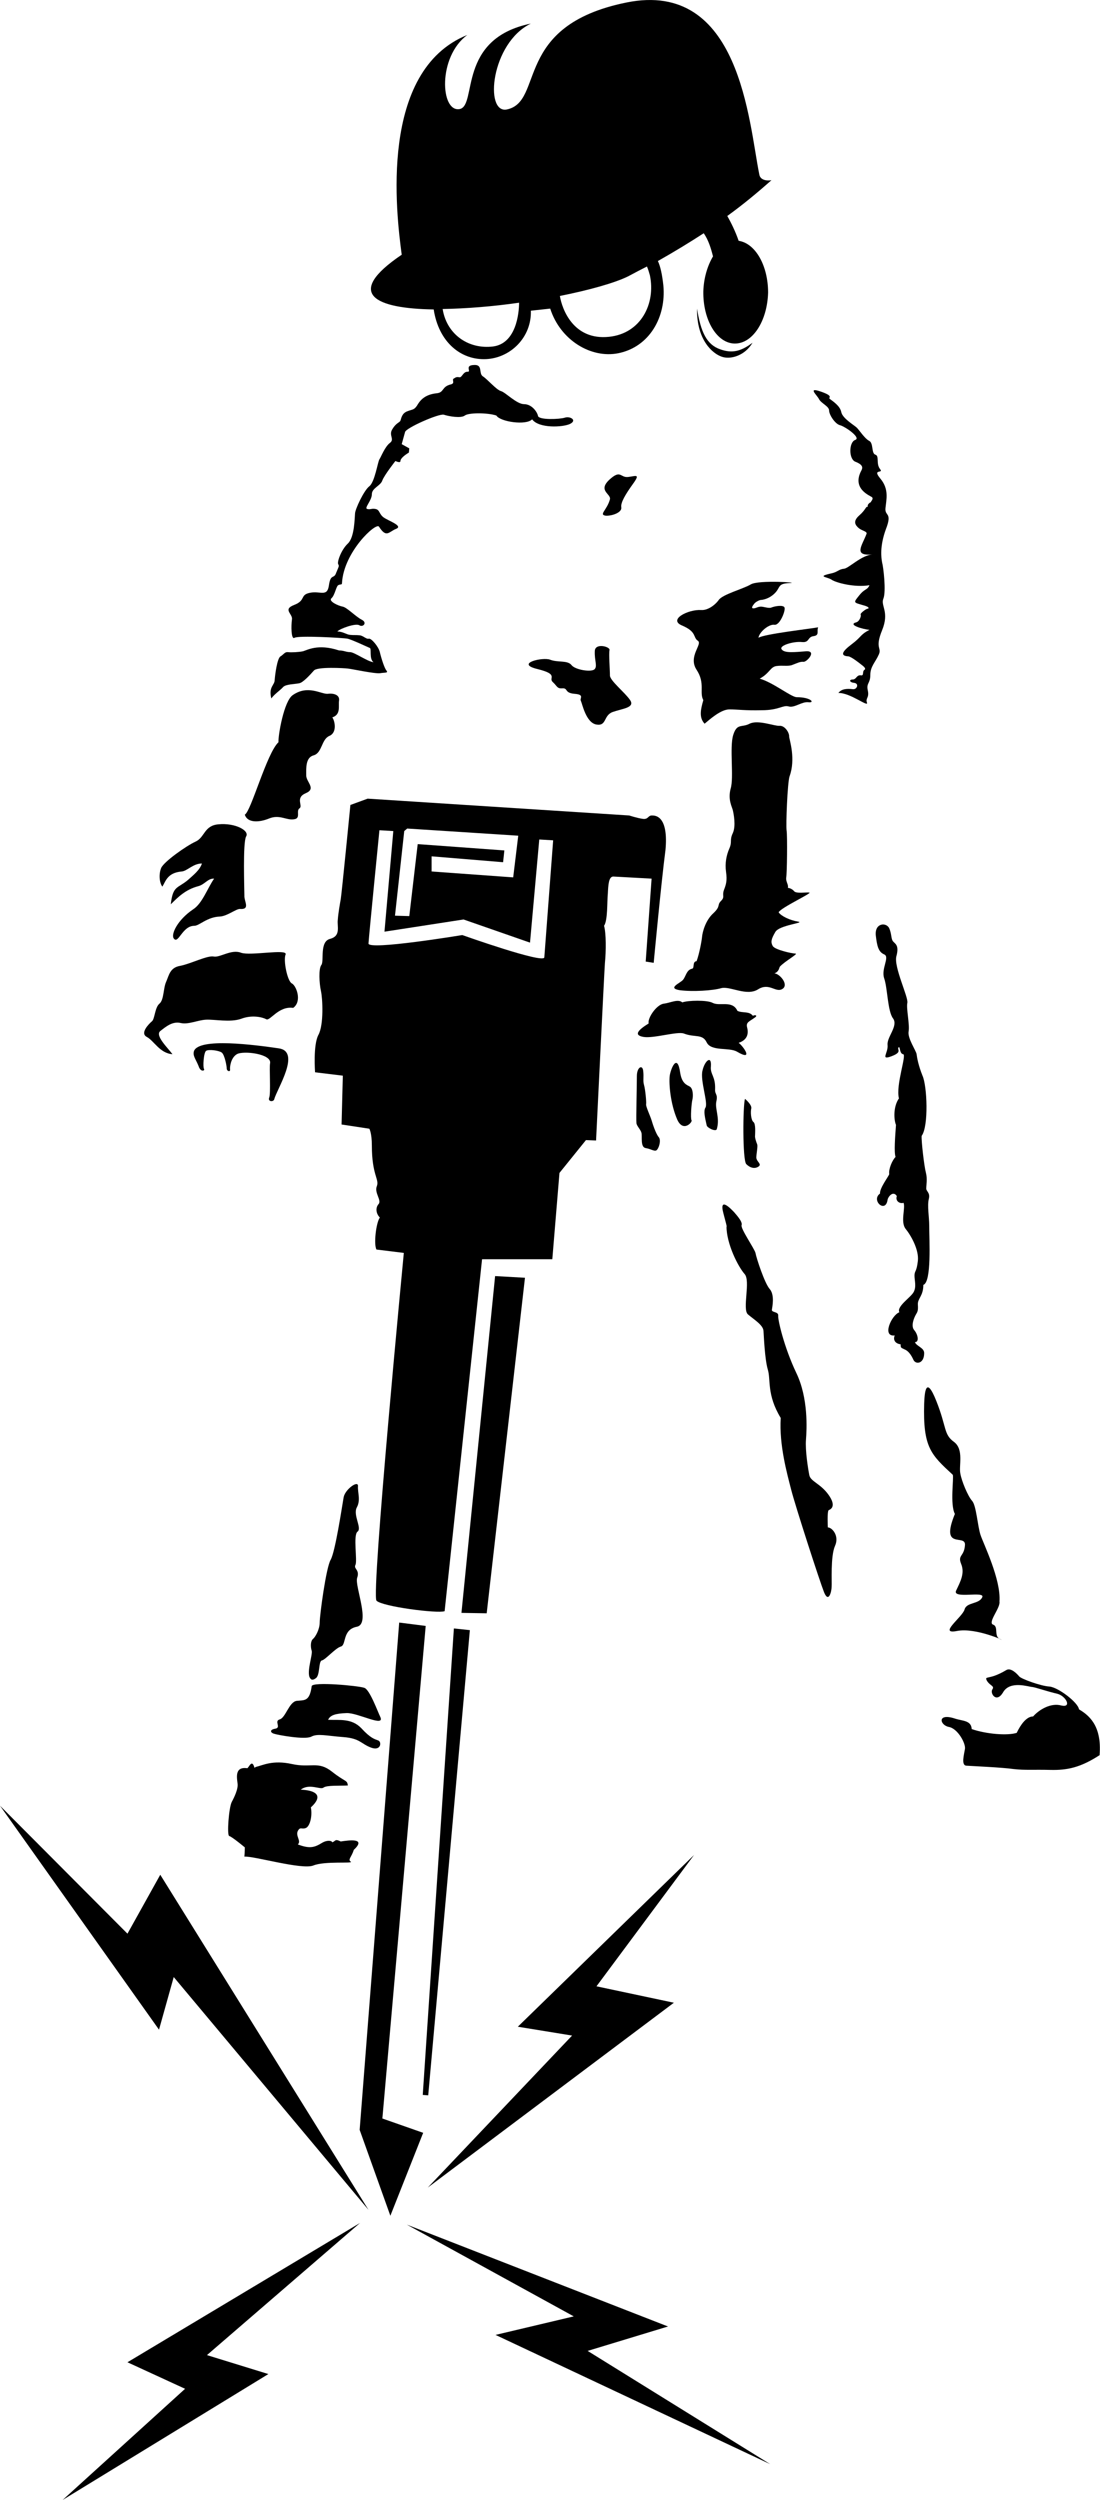 <?xml version="1.0" encoding="utf-8"?>
<!-- Generator: Adobe Illustrator 22.1.0, SVG Export Plug-In . SVG Version: 6.00 Build 0)  -->
<svg version="1.1" id="Layer_1" xmlns="http://www.w3.org/2000/svg" xmlns:xlink="http://www.w3.org/1999/xlink" x="0px" y="0px"
	 viewBox="0 0 261.5 593.8" style="enable-background:new 0 0 261.5 593.8;" xml:space="preserve">
<g>
	<path d="M175.6,57.2c-0.8-2.3-1.8-4.3-2.7-5.9c3.6-2.6,7-5.4,10.5-8.5c-1.1,0.2-2.7,0-2.9-1.4C178,29.1,176-4.9,148.9,0.6
		S129.5,24.1,120.5,26c-5.4,1.1-3.8-15.8,5.7-20.4c-17.6,3.6-12.7,19.4-16.9,20.3c-4.6,0.9-5.3-12.4,1.8-17.6
		C90,16.8,94.2,50.8,95.5,60.5c-13.9,9.4-6.1,12.8,7.6,13c1.2,7.8,6.5,12.1,12.5,11.8c5.8-0.3,10.8-5.2,10.6-11.5l4.6-0.5
		c2.4,7.5,9.7,11.9,16.2,10.6c7.4-1.5,11.4-8.6,10.7-16.1c-0.3-2.7-0.7-4.5-1.3-5.8c3.9-2.2,7.5-4.4,10.9-6.6
		c1.1,1.6,1.7,3.5,2.2,5.5c-1.3,2.2-2.2,5.1-2.3,8.3c-0.1,6.8,3.2,12.3,7.4,12.4c4.3,0.1,7.8-5.3,8-12.1
		C182.6,63.1,179.6,57.8,175.6,57.2z M117.2,82.3c-5.8,0.7-10.8-2.8-11.9-8.5c0-0.1,0-0.2-0.1-0.4c5.6-0.1,12-0.6,18.2-1.5
		C123.4,74.4,122.7,81.6,117.2,82.3z M154.5,65.4c1.4,6.7-2.1,13.8-9.7,14.6c-8.5,0.9-11.2-6.6-11.7-9.7c7-1.4,13.1-3.1,16.3-4.7
		c1.5-0.8,3-1.6,4.4-2.3C154.1,64,154.3,64.7,154.5,65.4z"/>
	<path d="M171.3,83c-3.3-1.1-4.7-4.1-5.6-9.7c-0.1,7.6,3.8,10.7,5.8,11.4c2.1,0.8,5.6-0.2,7.4-3.3C176,83.6,173.9,83.9,171.3,83z"/>
	<path d="M112.6,86.7c2.3-0.2,1.1,2,2.2,2.7s3.2,3.2,4.3,3.5c1.1,0.3,3.7,3.1,5.5,3.1s3.1,1.8,3.3,2.8c0.2,1,5.2,0.8,6.4,0.4
		c1.2-0.4,3,0.6,1.2,1.5c-1.7,0.8-7.4,1.1-9-1.1c-1.4,1.5-7.6,0.6-8.5-0.9c-2.1-0.7-6.6-0.7-7.5,0s-3.8,0.2-5-0.2
		c-1.2-0.3-8.9,3.1-9.2,4.1c-0.3,1.1-0.8,2.9-0.8,2.9l1.8,1l-0.1,1c-1,0.6-2,1.4-2,2s-1.2,0-1.2,0s-2.6,3.3-3.1,4.6
		c-0.4,1.3-2.5,1.8-2.5,3.3s-1.9,3.3-1.1,3.5s1-0.2,2,0s0.8,1.2,1.9,2s4.7,2,3,2.7c-1.8,0.7-2.3,2.3-4.1-0.5
		c-0.7-1.1-8.4,6-8.8,13.4c0,0.5-0.4,0.2-0.9,0.5s-0.8,2.4-1.6,3.1c-0.8,0.7,1.6,1.8,2.7,2c1,0.2,3.1,2.4,4.5,3.1
		c1.4,0.7,0.3,1.9-0.6,1.3c-0.9-0.5-4.6,0.8-5.2,1.5c1.3,0,2.1,0.7,3,0.8c1,0.1,1.3,0,2.3,0.1c0.9,0.1,1.6,1,2.2,0.8
		c0.6-0.1,2.3,1.9,2.6,3.2c0.3,1.3,1.1,3.9,1.6,4.4c0.4,0.6-0.3,0.4-1.5,0.6s-6.7-1-7.7-1.1c-0.7-0.1-7.4-0.5-8.1,0.5
		c-0.8,0.9-2.6,2.9-3.5,3c-0.9,0.2-3.2,0.2-3.8,0.9c-0.6,0.7-2,1.6-2.8,2.7c-0.7-2.8,0.8-3.1,0.8-4.4c0.1-1.3,0.6-5.2,1.4-5.6
		c0.8-0.5,1-1.1,1.8-1c0.7,0.1,2.6,0,3.5-0.2s3.5-1.9,8.6-0.2c1.2,0,1.6,0.4,2.7,0.4c1.1,0.1,4,2.2,5.5,2.4
		c-1.1-0.8-0.4-3.3-0.9-3.4c-0.5-0.2-4.3-2-5.3-2.2s-11.7-0.8-12.6-0.2c-0.8,0.5-0.8-2.9-0.6-4.3c0.3-1.4-2.3-2.4,0.5-3.5
		c2.9-1.1,1.3-2.4,3.8-2.9s4.1,1.1,4.5-1.8c0.4-2.8,1.2-1.4,1.7-2.9c0.6-1.5,0.8-1.6,0.5-2.1s0.7-3.4,2.3-4.9
		c1.6-1.5,1.6-6.1,1.7-7.1c0-1,2.1-5.5,3.4-6.5s2-5.8,2.4-6.4c0.4-0.6,1.3-3,2.5-3.9s-0.4-1.8,0.6-3.3c0.9-1.5,1.7-1.5,1.9-2
		c0.2-0.5,0.3-1.7,1.6-2.2c1.3-0.5,1.6-0.3,2.3-1.3c0.6-1,1.6-2.7,4.8-3c1.7-0.2,1.1-1.6,3.3-2.1c1.1-0.3,0.1-1.1,0.7-1.4
		c0.5-0.3,0.6-0.4,1.3-0.3c0.6,0.2,0.9-1.4,2-1.3C112.1,88.3,110.4,86.8,112.6,86.7z"/>
	<path d="M69.6,165.1c-2.1,1.4-3.5,9.6-3.4,11.2c-2.8,2.6-6.5,16.4-8,17.2c0.6,2,3.4,1.9,5.8,0.9c2.5-1,4.1,0.5,5.9,0.2
		c1.7-0.2,0.4-2,1.3-2.6c0.9-0.6-1.1-2.5,1.5-3.6s0-2.7,0.1-4.3c0-1.6-0.2-4.2,1.8-4.7c2-0.6,1.8-3.8,3.7-4.6
		c1.9-0.8,1.3-3.6,0.7-4.4c2.1-0.7,1.4-2.7,1.6-4c0.2-1.3-1.2-1.8-2.7-1.6C76.3,164.9,73.2,162.6,69.6,165.1z"/>
	<path d="M51.9,195.8c-3.4,0.3-3.2,3.1-5.4,4.1s-7.6,4.8-8.2,6.3c-0.6,1.5-0.4,3.5,0.3,4.4c0.8-1.3,1.2-3.3,4.6-3.6
		c1.3-0.1,2.7-1.9,4.8-1.9c-0.5,1.6-2.1,2.8-3.3,3.9c-2.5,2.1-3.6,1.3-4.1,5.8c1.7-1.7,3.5-3.5,6.5-4.3c1.6-0.4,2.3-1.9,3.8-1.8
		c-1.6,2.3-2.8,5.9-5,7.3c-3.7,2.5-5.3,5.9-4.6,6.9c1.1,1.5,2-3,4.9-3c1.2,0,3-2.1,6.1-2.2c1.7-0.1,3.8-1.8,4.7-1.8
		c2.6,0.2,1-1.8,1.1-3.2c0-1.4-0.4-12.5,0.4-14C59.4,197.3,55.9,195.4,51.9,195.8z"/>
	<path d="M57.3,226.3c-2.3-0.9-5,1.2-6.5,0.9c-1.5-0.3-5.4,1.7-7.9,2.2c-2.5,0.4-2.7,2.2-3.4,3.8c-0.7,1.5-0.5,4.3-1.6,5.2
		c-1.1,0.9-1.1,3.7-1.8,4.2c-0.7,0.6-2.9,2.8-1.2,3.7c1.7,0.9,3.1,3.9,6.1,4.1c-1.1-1.5-4.2-4.4-2.9-5.5c1.3-1,2.9-2.4,4.9-1.9
		c1.8,0.4,4-0.7,6-0.8c2-0.1,5.7,0.7,8.3-0.2c2.6-1,5.1-0.4,6,0.1s2.9-3.2,6.4-2.7c2.2-1.6,0.7-5.3-0.3-5.8
		c-1.1-0.5-2.1-5.6-1.5-6.9C68.4,225.3,59.5,227.1,57.3,226.3z"/>
	<path d="M46.1,249.7c1.1-3.3,14.6-1.5,20.1-0.7c5.5,0.7-0.4,9.7-1,12.1c-0.2,0.7-1.6,0.6-1.2-0.4c0.4-1,0-7.1,0.2-8.1
		c0.5-2.3-6.4-3.1-7.9-2.2s-1.7,3.2-1.6,3.7c0,0.6-0.8,0.3-0.8-0.3c0-0.6-0.5-3.3-1.2-3.8s-3.1-0.8-3.7-0.4
		c-0.6,0.4-0.8,3.9-0.5,4.3s-0.8,0.9-1.3-0.7C46.5,251.5,45.8,250.8,46.1,249.7z"/>
	<polygon points="117.7,303.1 124.8,303.5 115.7,383.2 109.7,383.1 	"/>
	<path d="M138.7,347"/>
	<path d="M81.7,355.6c-0.4,2.3-2,13-3.1,14.9S76,383.7,76,385.4c0,1.6-1,3.4-1.6,3.9s-0.6,1.9-0.3,2.8s-1.5,5.7-0.2,6.7
		c0,0,0.3,0.5,1.2-0.2c1-0.7,0.6-4,1.4-4.2c0.8-0.1,3.2-2.9,4.5-3.3c1.4-0.3,0.3-4,3.8-4.7c3.4-0.6-0.5-9.6,0.1-11.6
		c0.7-2-0.9-2.1-0.4-3.1s-0.6-7.1,0.5-7.9s-1.1-3.9-0.2-5.7c1-1.8,0.2-3.5,0.3-5.1C85.2,351.5,82.1,353.7,81.7,355.6z"/>
	<path d="M74.1,400.5c0.2-1.1,11.1-0.1,12.5,0.4c1.3,0.4,3.2,5.7,3.8,6.9c1.2,2.6-5.3-1-8-0.9s-3.9,0.5-4.4,1.6
		c2.7,0.1,5.6-0.4,7.9,2c2.2,2.4,3.2,2.6,4,2.9c0.9,0.3,0.7,2.6-1.7,1.7c-2.4-0.9-2.6-2.2-6.6-2.5s-6.1-0.9-7.6-0.1s-8-0.4-8.9-0.7
		c-0.9-0.3-1-1,0.4-1.2c1.4-0.3-0.4-1.8,1-2.2c1.4-0.4,2.2-4.1,4-4.4C72.4,403.8,73.6,404.2,74.1,400.5z"/>
	<path d="M60.8,419.7c1.7-0.4,4-1.7,8.6-0.7c4.5,1,6.2-0.8,9.5,1.8s3.6,1.9,3.8,3.3c-1.8,0.1-5-0.1-5.8,0.5
		c-0.7,0.6-3.4-1.1-5.4,0.5c3,0.1,5.8,1.1,2.4,4.2c0.4,2-0.2,4.5-1.2,4.9s-1.3-0.4-1.9,0.7c-0.6,1.2,0.9,2.4,0,3.2
		c2.9,1.1,4,0.7,5.8-0.4c1-0.6,2.2-0.6,2.4-0.1c0.8-0.3,0.6-0.9,2-0.2c2-0.3,6.2-0.9,3.1,2c-0.5,1.7-1.5,2.3-0.7,2.8
		c0.7,0.5-6.2-0.2-8.9,0.9c-2.7,1.1-14.2-2.3-16.4-2.1c0.1-1.2,0.1-2.2,0.1-2.2s-3-2.5-3.7-2.7c-0.6-0.1-0.1-6.8,0.6-8.1
		c0.7-1.3,1.4-2.9,1.4-4s-1.1-4.5,2.3-4c0.5-0.4,1.1-2.2,1.7-0.1"/>
	<path d="M155.1,193.7c-1.1-0.1-0.9,1-2.3,0.8s-3.2-0.8-3.2-0.8l-62.2-4l-4.1,1.5c0,0-2.1,21.4-2.3,22.4c-0.2,1.1-0.6,3.4-0.7,4.9
		c-0.2,1.5,0.8,3.8-1.8,4.5c-2.6,0.6-1.4,5.3-2.1,6.2c-0.7,0.9-0.5,4.4-0.1,6.2c0.4,1.8,0.7,8-0.6,10.4s-0.8,8.9-0.8,8.9l6.6,0.8
		l-0.3,11.6l6.6,1c0,0,0.6,1,0.6,4c0,7,1.8,8,1.2,9.6c-0.7,1.6,1.2,3.4,0.4,4.3c-0.8,0.9-0.6,2.3,0.3,3.2c-0.9,1.2-1.5,6.4-0.8,7.6
		l6.5,0.8c0,0-7.8,81.1-6.5,82.6c1.3,1.4,14.5,3.1,16.2,2.5l8.9-83.6h16.7l1.7-20.5l6.3-7.8l2.4,0.1c0,0,1.9-39.1,2.1-42.1
		c0.3-3,0.3-7.1-0.2-8.9c0.9-1.3,0.7-5.7,0.9-7.7c0.1-2,0.2-4,1.3-4l9.1,0.5l-1.4,19.7l1.9,0.3c0,0,1.8-19.2,2.8-26.8
		C158.9,194.3,156.2,193.7,155.1,193.7z M96.1,197.4l0.7-0.6l26.4,1.7l-1.2,9.9l-19.4-1.4v-3.6l17,1.4l0.3-2.8l-20.6-1.5l-2,17.1
		l-3.4-0.1L96.1,197.4z M129.4,227.4c-0.1,1.6-19.5-5.3-19.5-5.3s-22.4,3.7-22.3,2c0.1-1.8,2.6-26.9,2.6-26.9l3.3,0.2l-2.1,23.9
		l18.8-2.9l15.8,5.5l2.2-24.5l3.3,0.2L129.4,227.4z"/>
	<path d="M197.2,94.7c0.9,0.7,2.5,1.7,2.8,3.2s3.1,3.1,3.7,3.7c0.6,0.6,1.9,2.6,2.9,3.1c1.1,0.5,0.5,3,1.5,3.3s0.1,2.1,1.1,3.4
		c1,1.2-2-0.2,0.1,2.3s1.4,5,1.2,7c-0.2,2,1.7,0.9,0.1,5c-1.5,4.1-1.1,6.8-0.9,7.9c0.3,1,1,6.9,0.3,8.6c-0.7,1.7,1.5,3.1-0.3,7.5
		s0,4.1-0.8,5.8c-0.8,1.8-2,2.8-2,4.8c0,2.1-1,1.9-0.6,3.7c0.4,1.8-0.6,1.8-0.2,2.9c0.4,1.2-4-2.4-6.8-2.3c0.7-0.9,1.8-1.1,3.5-0.9
		c0.9,0.1,1.5-1.3,0.3-1.5c-1.2-0.1-1.3-0.8-0.4-0.8s0.9-1.1,1.9-1c0.9,0.2,0.3-0.9,0.9-1.3c0.5-0.3-0.3-0.9-0.7-1.2
		c-0.5-0.4-2.4-1.9-3.1-2c-2-0.1-1.6-1.1,0.8-2.9c2.4-1.8,1.9-2.2,4.2-3.4c-1.4-0.1-5.4-1.2-3.1-1.8c0.7-0.2,1.2-1.5,1-1.8
		s1.3-1.4,1.6-1.4c0.3,0,0.8-0.4-1.2-0.9c-2-0.6-2.2-0.5-0.8-2.2c1.4-1.8,1.9-1.2,2.5-2.5c-3.6,0.6-8-0.6-9-1.3s-3.7-0.7-0.1-1.5
		c1.5-0.3,1.8-1,3-1.1s4.1-3.2,6.8-3.4c-4.6,0.4-2.5-2-1.4-4.9c0.2-0.6-1.1-0.7-1.9-1.4s-1.4-1.6,0.2-3s1.5-2.2,2-2
		c-0.2-0.5,0.4-1,0.7-1.1c0.1-0.3,0.7-0.8,0.3-1.2c-0.5-0.4-4.9-2-2.5-6.4c0.3-0.6,0.4-1.3-1.4-2c-1.7-0.6-1.6-4.7-0.1-5.2
		s-2.4-3.2-3.6-3.5s-2.6-2.5-2.6-3.5s-1.9-1.7-2.4-2.7s-2.8-2.9,0.4-1.8C198.3,94.1,196.9,94.4,197.2,94.7z"/>
	<path d="M166.7,144.9c-3.1-0.2-8,2.3-4.5,3.7c3.5,1.5,2.5,2.8,3.7,3.6s-2.4,3.7-0.3,6.9s0.6,5.4,1.6,7.2c-0.6,2.1-1.1,4.1,0.3,5.6
		c1.1-0.9,3.8-3.4,5.9-3.4s3.6,0.3,7.7,0.2c4.1,0,5-1.3,6.4-0.9s3.1-1.2,4.7-1s0.6-1.2-2.8-1.2c-1.3,0-5.6-3.5-8.8-4.4
		c2.4-1.3,2.5-2.8,4-3c1.5-0.2,2.5,0.1,3.6-0.2c1.1-0.4,2-0.9,2.8-0.8c0.8,0.1,3.3-2.7,0.6-2.5c-2.7,0.2-5.2,0.5-5.8-0.5
		c-0.6-0.9,2.9-1.9,4.8-1.7s1.3-1.2,2.8-1.4s0.7-1.2,1.1-2.1c-1.4,0.3-13,1.6-14.2,2.5c0.2-1.4,2.5-3.3,3.8-3.1s2.7-3.4,2.4-4.1
		c-0.3-0.7-2.4-0.3-3.1,0s-2-0.3-2.7-0.2c-0.8,0.1-1,0.4-1.6,0.4s-0.2-0.6,0.2-1.1c0.4-0.5,1.3-0.9,1.6-0.9c0.3,0,1.9-0.2,3.3-1.6
		c1.4-1.4,0.6-2.3,3.5-2.4c2.9-0.1-7.3-0.8-9.2,0.3c-1.8,1.1-6.9,2.4-7.7,3.8C169.9,143.8,168.2,145,166.7,144.9z"/>
	<path d="M187.7,184.4c-0.5,1.5-0.9,11.6-0.7,12.9c0.2,1.3,0.1,10.2-0.1,11.2c-0.1,1,0.6,1.6,0.4,2.4c0.3,0,1,0.2,1.5,0.8
		c0.5,0.6,2.8,0.2,3.6,0.3c0.8,0.1-6.8,3.6-7.3,4.7c0.6,0.9,2.7,1.9,4.6,2.2s-4.5,0.8-5.4,2.5c-1,1.7-1.1,2.4-0.6,3.3
		s4.6,1.8,5.4,1.8s-2.5,1.8-3.7,3.1c-0.2,0.3-0.2,1.2-1.3,1.6c1.3,0.1,3.5,2.7,1.9,3.7s-3.1-1.6-5.8,0.1c-2.7,1.7-6.6-0.8-8.7-0.3
		c-2,0.6-6.8,0.9-9.9,0.5c-3.1-0.5,0.2-1.7,0.8-2.5c0.7-0.9,0.8-2.3,2.1-2.6c0.7-0.1,0-1.7,1.1-1.8c0.6-1.6,1.2-4.7,1.3-5.8
		c0.1-1.1,0.8-3.9,2.7-5.6c1.8-1.7,0.8-1.9,1.8-2.9s0.2-1.2,0.7-2.6c0.5-1.3,0.8-2.2,0.5-4.3c-0.3-2.1,0.1-4,0.8-5.6
		c0.7-1.6,0-1.9,0.8-3.6s0.2-4.7,0-5.5s-1.2-2.5-0.5-5.1c0.8-2.6-0.3-9.8,0.6-12.7c0.9-2.9,2-1.7,3.9-2.7c2-1,5.9,0.6,7.1,0.5
		c1.3-0.1,2.4,1.7,2.3,2.6C187.7,175.8,189.2,180.3,187.7,184.4z"/>
	<path d="M169.4,238.2c1.7,0.9,4.7-0.7,5.9,1.9c1.2,0.6,2.8,0,3.7,1.2c0.3-0.3,1.4-0.2,0.3,0.5c-1.1,0.8-2,1-1.7,2.2
		c0.3,1.1,0.4,2.9-2,3.7c1.1,0.8,3.7,4.5-0.4,2.1c-1.9-1.1-6.1,0-7.2-2.2c-1-2.1-2.8-1.1-5.4-2.1c-1.5-0.6-7.2,1.2-9.6,0.8
		c-2.4-0.4-1.4-1.6,1.2-3.2c-0.3-1.3,1.9-4.5,3.6-4.7c1.6-0.2,3.4-1.2,4.4-0.3C163.5,237.6,168.1,237.5,169.4,238.2z"/>
	<path d="M151.3,266.8c0.1,0.7,1,1.5,1.2,2.3c0.2,0.9-0.3,3.4,1,3.6c1.2,0.2,1.8,0.7,2.4,0.6s1.4-2.4,0.7-3.2
		c-0.7-0.8-1.5-3.3-1.7-4c-0.3-1-1.4-3.3-1.3-3.8s-0.2-3.6-0.5-4.6s0-1.8-0.2-3.4c-0.2-1.5-1.5-0.8-1.5,1.3
		C151.4,257.8,151.2,265.8,151.3,266.8z"/>
	<path d="M159.2,255.6c0.2-1.6,1.8-5.7,2.5-0.8c0.4,2.6,1.6,2.9,2.3,3.3c0.8,0.5,0.8,2.3,0.6,3.1c-0.2,0.7-0.5,4.4-0.2,4.9
		c0.3,0.4-2.1,3.1-3.5-0.4C159.4,262.1,159,257.6,159.2,255.6z"/>
	<path d="M167.7,263.1c0.7-1.1-1.3-6.5-0.7-8.8c0.5-2.3,2.2-3.8,2-1c-0.2,1.9,1.1,2.3,1,5.4c-0.1,1.3,0.7,1.1,0.3,2.9
		c-0.4,1.8,0.9,3.9,0.1,6.6c-0.2,0.7-2.3-0.3-2.4-0.9C167.6,265.5,167.2,263.9,167.7,263.1z"/>
	<path d="M177.1,261c-0.5,1.6-0.6,14.5,0.3,15.5c0.9,0.9,2,1.2,2.9,0.6s-0.4-1.1-0.5-2.1c0-1,0.4-2.7,0.2-3.2
		c-0.2-0.5-0.6-1.6-0.5-2.1c0-0.5,0.2-2.8-0.4-3.2c-0.6-0.5-0.7-2.5-0.5-3.2C178.8,262.4,177.1,261,177.1,261z"/>
	<path d="M208.2,222.2c0.3,2.5,0.6,3.9,2,4.5s-0.8,3.4,0,5.7c0.8,2.3,0.8,7.8,2.1,9.5c1.3,1.8-1.5,4.4-1.3,6.3s-1.8,3.7,0.9,2.7
		c2.7-1,1.3-1.6,1.7-2.1c0.4-0.5,0.2,1.5,1.1,1.6s-1.8,7.3-1,10.5c-1.4,2-1.2,5.1-0.7,6.3c-0.2,2.8-0.5,6.5-0.1,7.6
		c-0.8,0.8-1.7,2.9-1.5,4.1c-0.2,0.6-2.3,3.3-2.2,4.6c-2.2,1.6,1.3,4.8,1.8,1.5c0.1-0.7,1.3-2.3,2.2-0.9c-0.4,1.1,0.6,1.9,1.6,1.6
		c0.5,1.2-0.8,4.6,0.5,6.2s3.2,5,2.9,7.6c-0.3,2.7-0.8,2.3-0.8,3.5s0.5,2.6-0.2,3.9s-4.1,3.4-3.4,4.8c-1.9,0.7-4.2,5.9-1.1,5.5
		c-0.5,1.2,0.3,2,1.4,2.1c0,0.9,0.1,0.8,0.9,1.2c0.8,0.3,1.5,1.1,2.1,2.4c0.5,1.3,2.6,1.1,2.6-1.5c0-1.3-1.8-1.6-2.2-2.6
		c1.1,0,0.7-1.9-0.2-2.9c-0.8-1,0-2.9,0.4-3.6s0.6-0.9,0.5-2.4s1.3-2,1.3-4.7c2-0.7,1.4-10.6,1.4-14.1c0-2-0.5-4.7-0.1-6.3
		c0.4-1.6-0.7-1.8-0.6-2.6c0-0.8,0.3-2.2-0.1-3.7s-1.1-7.5-1-8.7c1.7-2.3,1.3-11.9,0.2-14.3c-1-2.5-1.3-4.3-1.4-5.1
		c-0.1-0.8-2.2-3.8-1.9-5.4c0.3-1.6-0.6-5.5-0.3-6.8c0.3-1.3-3.3-8.6-2.6-11.1c0.7-2.6-0.3-2.9-0.8-3.5s-0.3-1.7-0.9-3.1
		C210.7,219,207.9,219.2,208.2,222.2z"/>
	<path d="M172.7,291.2c0,4.3,2.8,9.7,4.3,11.4c1.5,1.6-0.6,8.4,0.8,9.6s3.6,2.5,3.7,3.9s0.3,6.6,1,9.1c0.8,2.5-0.3,6,3.1,11.6
		c-0.4,6.4,1.5,13.2,2.5,17.1s6.7,21.5,7.8,24.3c1.1,2.7,1.8-0.2,1.8-1.3c0.1-1-0.3-7.2,0.8-9.7c1.1-2.4-0.7-4.4-1.7-4.4
		c0,0-0.2-3.8,0.2-4.1c0.5-0.2,1.9-0.9,0-3.6s-4.3-3.2-4.6-4.7c-0.3-1.5-1-5.9-0.8-8.4s0.6-9.9-2.3-15.9c-2.9-6.1-4.4-12.6-4.3-13.6
		s-1.6-0.7-1.5-1.4c0.1-0.7,0.7-3.5-0.5-4.9c-1.2-1.3-3.2-7.4-3.4-8.6c-0.3-1.1-3.6-5.8-3.3-6.6c0.3-0.8-1.3-2.5-1.8-3.1
		c-0.5-0.5-3.7-4-2.5,0.4C173.2,292.8,172.7,291.2,172.7,291.2z"/>
	<path d="M219.7,333.4c0.1-2.6,0.4-6.9,2.9-0.6s1.7,7.9,4.2,9.7c2.4,1.8,1.1,5.7,1.5,7.5c0.3,1.8,1.8,5.4,2.8,6.5s1.3,6,2,8.1
		s4.9,10.6,4.5,15.8c0.3,1.5-2.9,5-1.5,5.5s0,2.9,1.8,3.5c1.7,0.7-5.8-2.9-10.4-2s1.3-3.3,1.8-5.1c0.5-1.8,3.4-1.2,4.2-2.9
		c0.8-1.6-7.2,0.5-6.2-1.6s2.1-4.1,1.2-6.3c-0.9-2.2,0.7-1.7,0.9-4.5c0.2-2.8-6,1.4-2.4-7.4c-1.2-2.3-0.2-8.6-0.5-9.3
		C221.3,345.5,219.4,343.8,219.7,333.4z"/>
	<path d="M239.2,396.7c1.1-0.7,2.6,0.9,3.1,1.5s5.2,2.3,7.2,2.4c2.1,0.2,6.8,3.8,7,5.4c2.1,1.3,5.5,3.6,4.9,10.9
		c-4.5,2.9-7.6,3.6-11.7,3.5c-4-0.1-6,0.1-8.7-0.2c-2.7-0.4-9.8-0.7-11.2-0.8c-1.4,0-0.6-2.7-0.4-4s-1.7-4.8-3.8-5.2
		c-2.2-0.4-2.9-3.4,1.4-2c1.8,0.6,3.9,0.4,4,2.5c3.5,1.2,8.5,1.6,10.7,0.9c0.9-1.9,2.3-3.9,3.9-3.9c1.4-1.6,4.2-3.3,6.7-2.6
		c2.6,0.6,1.1-2.3-1-2.8c-2.2-0.5-5.1-1.5-5.9-1.6c-0.8,0-5.2-1.6-6.9,1.2c-1.6,2.8-3.2,0.3-2.6-0.6s-0.5-0.8-1.3-2.1
		C234,397.9,235,399.2,239.2,396.7z"/>
	<polygon points="94.9,385.4 85.5,505.9 92.8,526.3 100.6,506.6 90.9,503.2 101.2,386.2 	"/>
	<polygon points="107.9,386.8 111.7,387.2 101.8,497.7 100.5,497.6 	"/>
	<path d="M130.8,156.7c-1.8-0.7-8.4,0.9-3.1,2.2c5.3,1.3,2.6,2.1,3.7,3.1s1,1.6,2.3,1.5c1.4-0.1,0.4,1.1,2.9,1.3
		c2.5,0.2,1.1,1.1,1.5,1.7c0.3,0.6,1.2,5.2,3.7,5.6s1.6-2.2,3.9-3s5.3-1,4.1-2.8c-1.2-1.8-4.9-4.7-4.8-5.9c0-1.3-0.3-5.1-0.1-6
		c0.2-0.8-3.5-1.8-3.5,0.3c-0.1,2.2,0.7,3.6-0.1,4.3c-0.8,0.7-4.7,0.1-5.5-1.1C134.8,156.8,132.6,157.4,130.8,156.7z"/>
	<path d="M145,118.6c0.3-1.3-2.9-2-0.2-4.6c2.8-2.6,2.6-0.5,4.5-0.7c1.8-0.2,3-0.9,1.2,1.6s-3,4.5-2.8,5.6s-1.8,2-3.6,2
		C142.2,122.3,144.3,121.2,145,118.6z"/>
	<polygon points="0,428.9 37.8,482.1 41.3,469.6 87.6,524.9 38.1,445.3 30.3,459.3 	"/>
	<polygon points="101.7,519.6 136,483.5 123.1,481.4 165,440.6 141.8,471.8 160.2,475.7 	"/>
	<polygon points="96.7,528.4 136.4,550.2 117.8,554.6 183.1,585.3 139.7,558.4 158.8,552.6 	"/>
	<polygon points="85.6,528 30.3,561.1 44,567.4 14.9,593.8 63.8,563.9 49.2,559.4 	"/>
</g>
</svg>
